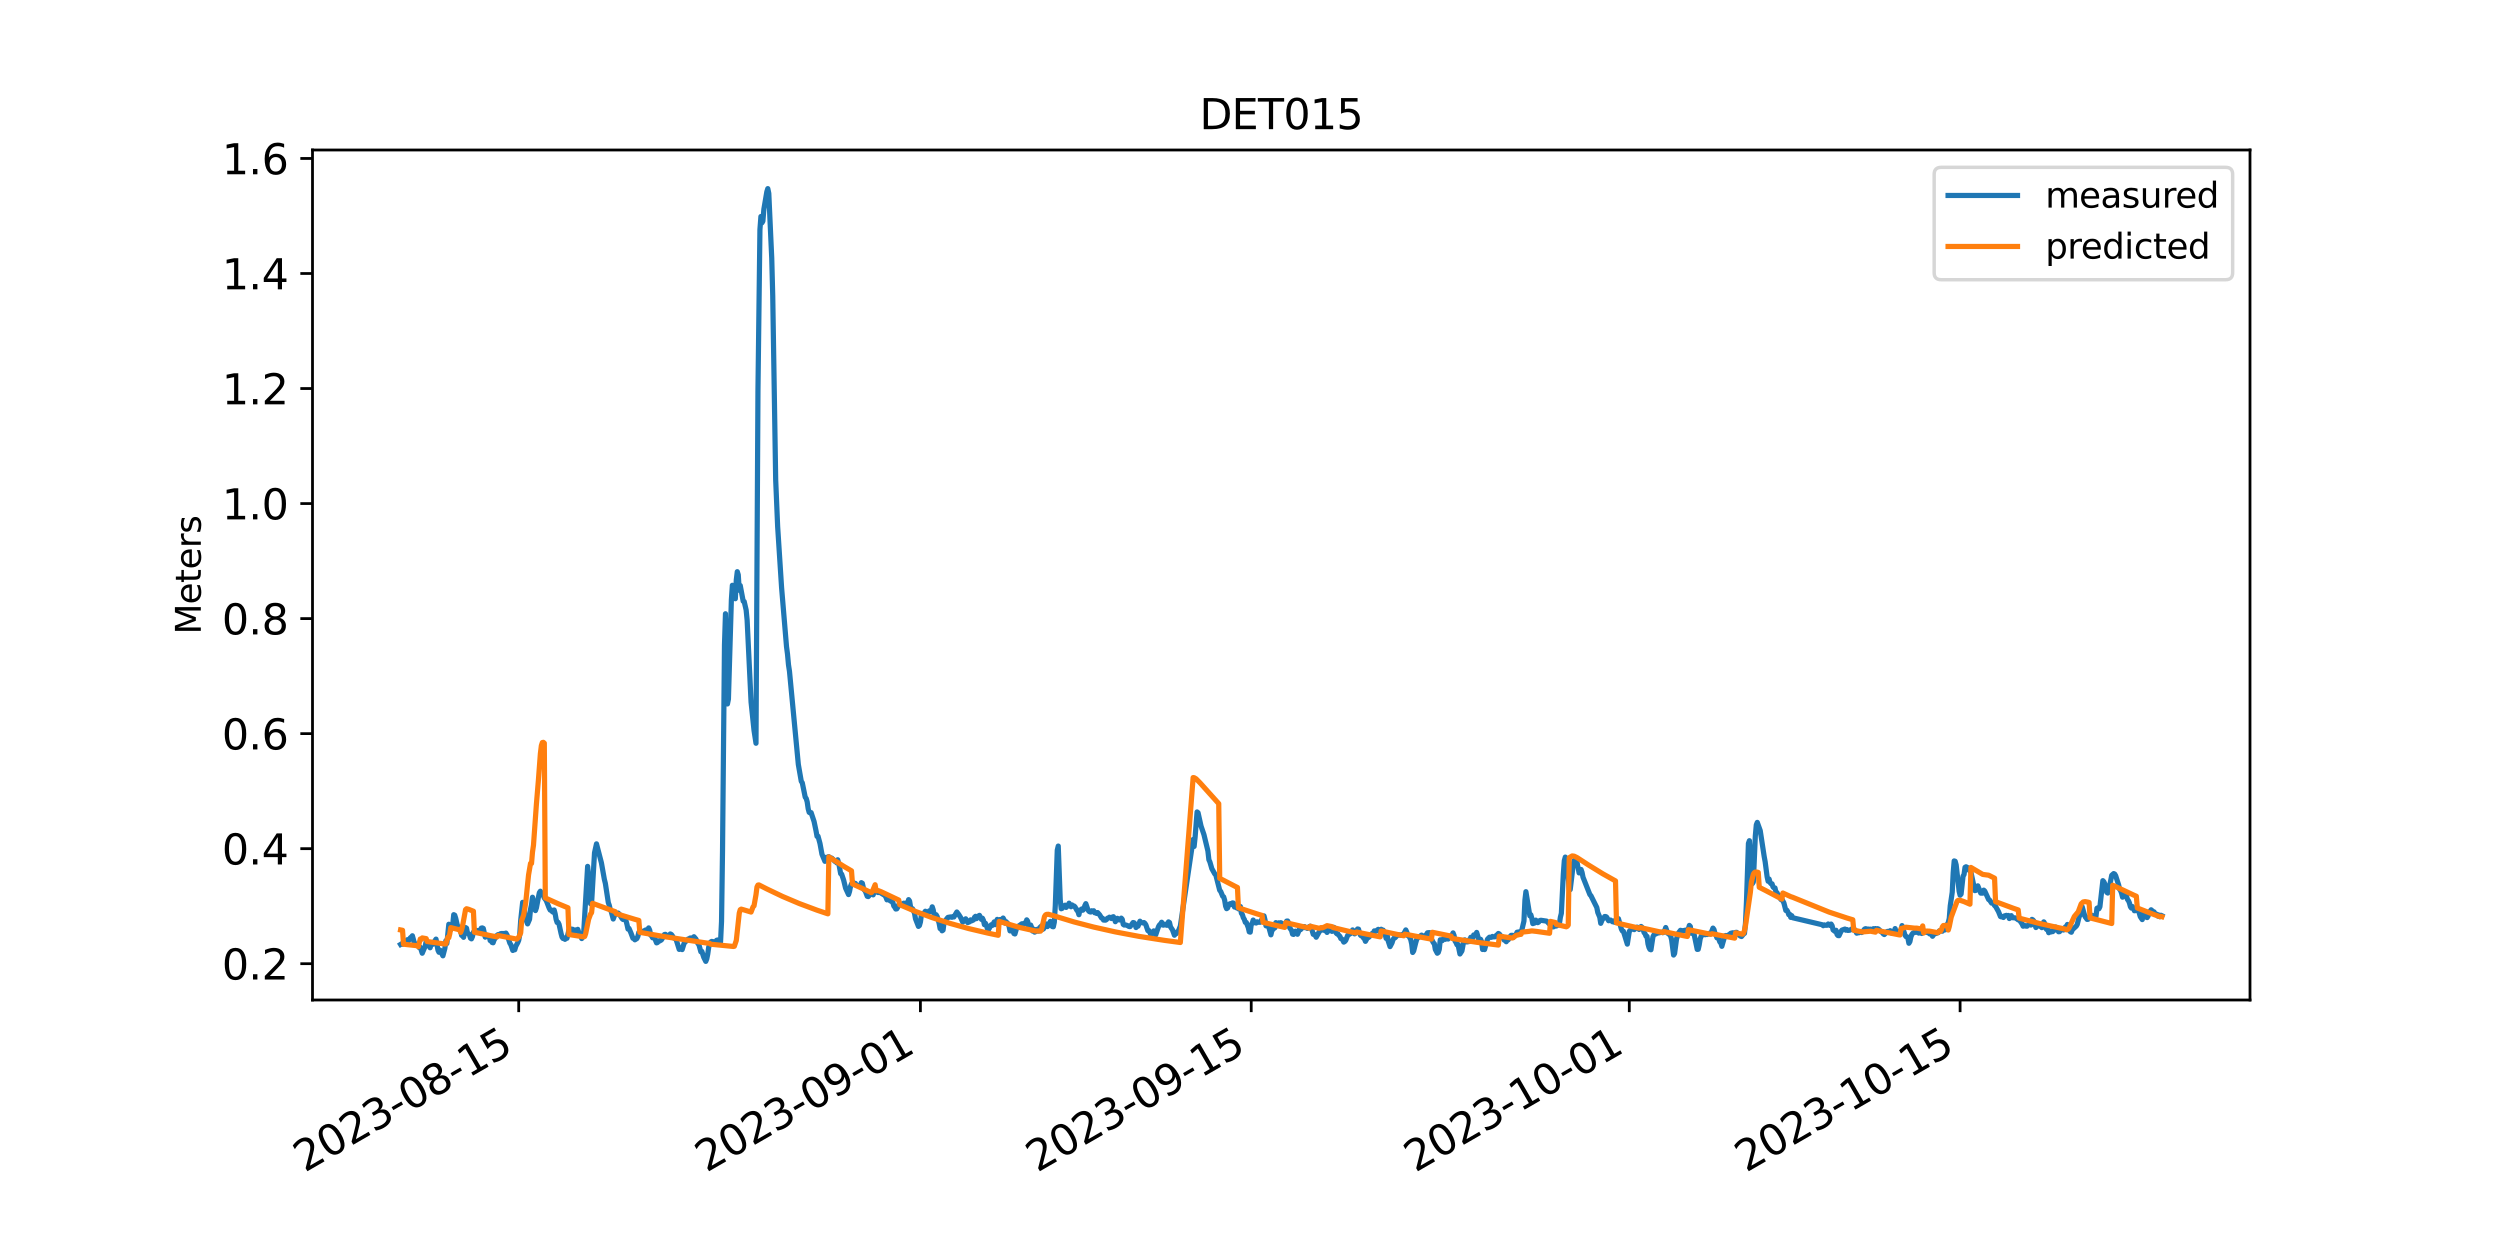 <?xml version="1.0" encoding="utf-8" standalone="no"?>
<!DOCTYPE svg PUBLIC "-//W3C//DTD SVG 1.1//EN"
  "http://www.w3.org/Graphics/SVG/1.1/DTD/svg11.dtd">
<svg xmlns:xlink="http://www.w3.org/1999/xlink" width="720pt" height="360pt" viewBox="0 0 720 360" xmlns="http://www.w3.org/2000/svg" version="1.1">
 <defs>
  <style type="text/css">*{stroke-linejoin: round; stroke-linecap: butt}</style>
 </defs>
 <g id="figure_1">
  <g id="patch_1">
   <path d="M 0 360 
L 720 360 
L 720 0 
L 0 0 
z
" style="fill: #ffffff"/>
  </g>
  <g id="axes_1">
   <g id="patch_2">
    <path d="M 90 288 
L 648 288 
L 648 43.2 
L 90 43.2 
z
" style="fill: #ffffff"/>
   </g>
   <g id="matplotlib.axis_1">
    <g id="xtick_1">
     <g id="line2d_1">
      <defs>
       <path id="m58c50edc68" d="M 0 0 
L 0 3.5 
" style="stroke: #000000; stroke-width: 0.8"/>
      </defs>
      <g>
       <use xlink:href="#m58c50edc68" x="149.39" y="288" style="stroke: #000000; stroke-width: 0.8"/>
      </g>
     </g>
     <g id="text_1">
      <!-- 2023-08-15 -->
      <g transform="translate(87.746 337.766) rotate(-30) scale(0.12 -0.12)">
       <defs>
        <path id="DejaVuSans-32" d="M 1228 531 
L 3431 531 
L 3431 0 
L 469 0 
L 469 531 
Q 828 903 1448 1529 
Q 2069 2156 2228 2338 
Q 2531 2678 2651 2914 
Q 2772 3150 2772 3378 
Q 2772 3750 2511 3984 
Q 2250 4219 1831 4219 
Q 1534 4219 1204 4116 
Q 875 4013 500 3803 
L 500 4441 
Q 881 4594 1212 4672 
Q 1544 4750 1819 4750 
Q 2544 4750 2975 4387 
Q 3406 4025 3406 3419 
Q 3406 3131 3298 2873 
Q 3191 2616 2906 2266 
Q 2828 2175 2409 1742 
Q 1991 1309 1228 531 
z
" transform="scale(0.016)"/>
        <path id="DejaVuSans-30" d="M 2034 4250 
Q 1547 4250 1301 3770 
Q 1056 3291 1056 2328 
Q 1056 1369 1301 889 
Q 1547 409 2034 409 
Q 2525 409 2770 889 
Q 3016 1369 3016 2328 
Q 3016 3291 2770 3770 
Q 2525 4250 2034 4250 
z
M 2034 4750 
Q 2819 4750 3233 4129 
Q 3647 3509 3647 2328 
Q 3647 1150 3233 529 
Q 2819 -91 2034 -91 
Q 1250 -91 836 529 
Q 422 1150 422 2328 
Q 422 3509 836 4129 
Q 1250 4750 2034 4750 
z
" transform="scale(0.016)"/>
        <path id="DejaVuSans-33" d="M 2597 2516 
Q 3050 2419 3304 2112 
Q 3559 1806 3559 1356 
Q 3559 666 3084 287 
Q 2609 -91 1734 -91 
Q 1441 -91 1130 -33 
Q 819 25 488 141 
L 488 750 
Q 750 597 1062 519 
Q 1375 441 1716 441 
Q 2309 441 2620 675 
Q 2931 909 2931 1356 
Q 2931 1769 2642 2001 
Q 2353 2234 1838 2234 
L 1294 2234 
L 1294 2753 
L 1863 2753 
Q 2328 2753 2575 2939 
Q 2822 3125 2822 3475 
Q 2822 3834 2567 4026 
Q 2313 4219 1838 4219 
Q 1578 4219 1281 4162 
Q 984 4106 628 3988 
L 628 4550 
Q 988 4650 1302 4700 
Q 1616 4750 1894 4750 
Q 2613 4750 3031 4423 
Q 3450 4097 3450 3541 
Q 3450 3153 3228 2886 
Q 3006 2619 2597 2516 
z
" transform="scale(0.016)"/>
        <path id="DejaVuSans-2d" d="M 313 2009 
L 1997 2009 
L 1997 1497 
L 313 1497 
L 313 2009 
z
" transform="scale(0.016)"/>
        <path id="DejaVuSans-38" d="M 2034 2216 
Q 1584 2216 1326 1975 
Q 1069 1734 1069 1313 
Q 1069 891 1326 650 
Q 1584 409 2034 409 
Q 2484 409 2743 651 
Q 3003 894 3003 1313 
Q 3003 1734 2745 1975 
Q 2488 2216 2034 2216 
z
M 1403 2484 
Q 997 2584 770 2862 
Q 544 3141 544 3541 
Q 544 4100 942 4425 
Q 1341 4750 2034 4750 
Q 2731 4750 3128 4425 
Q 3525 4100 3525 3541 
Q 3525 3141 3298 2862 
Q 3072 2584 2669 2484 
Q 3125 2378 3379 2068 
Q 3634 1759 3634 1313 
Q 3634 634 3220 271 
Q 2806 -91 2034 -91 
Q 1263 -91 848 271 
Q 434 634 434 1313 
Q 434 1759 690 2068 
Q 947 2378 1403 2484 
z
M 1172 3481 
Q 1172 3119 1398 2916 
Q 1625 2713 2034 2713 
Q 2441 2713 2670 2916 
Q 2900 3119 2900 3481 
Q 2900 3844 2670 4047 
Q 2441 4250 2034 4250 
Q 1625 4250 1398 4047 
Q 1172 3844 1172 3481 
z
" transform="scale(0.016)"/>
        <path id="DejaVuSans-31" d="M 794 531 
L 1825 531 
L 1825 4091 
L 703 3866 
L 703 4441 
L 1819 4666 
L 2450 4666 
L 2450 531 
L 3481 531 
L 3481 0 
L 794 0 
L 794 531 
z
" transform="scale(0.016)"/>
        <path id="DejaVuSans-35" d="M 691 4666 
L 3169 4666 
L 3169 4134 
L 1269 4134 
L 1269 2991 
Q 1406 3038 1543 3061 
Q 1681 3084 1819 3084 
Q 2600 3084 3056 2656 
Q 3513 2228 3513 1497 
Q 3513 744 3044 326 
Q 2575 -91 1722 -91 
Q 1428 -91 1123 -41 
Q 819 9 494 109 
L 494 744 
Q 775 591 1075 516 
Q 1375 441 1709 441 
Q 2250 441 2565 725 
Q 2881 1009 2881 1497 
Q 2881 1984 2565 2268 
Q 2250 2553 1709 2553 
Q 1456 2553 1204 2497 
Q 953 2441 691 2322 
L 691 4666 
z
" transform="scale(0.016)"/>
       </defs>
       <use xlink:href="#DejaVuSans-32"/>
       <use xlink:href="#DejaVuSans-30" x="63.623"/>
       <use xlink:href="#DejaVuSans-32" x="127.246"/>
       <use xlink:href="#DejaVuSans-33" x="190.869"/>
       <use xlink:href="#DejaVuSans-2d" x="254.492"/>
       <use xlink:href="#DejaVuSans-30" x="290.576"/>
       <use xlink:href="#DejaVuSans-38" x="354.199"/>
       <use xlink:href="#DejaVuSans-2d" x="417.822"/>
       <use xlink:href="#DejaVuSans-31" x="453.906"/>
       <use xlink:href="#DejaVuSans-35" x="517.529"/>
      </g>
     </g>
    </g>
    <g id="xtick_2">
     <g id="line2d_2">
      <g>
       <use xlink:href="#m58c50edc68" x="265.079" y="288" style="stroke: #000000; stroke-width: 0.8"/>
      </g>
     </g>
     <g id="text_2">
      <!-- 2023-09-01 -->
      <g transform="translate(203.435 337.766) rotate(-30) scale(0.12 -0.12)">
       <defs>
        <path id="DejaVuSans-39" d="M 703 97 
L 703 672 
Q 941 559 1184 500 
Q 1428 441 1663 441 
Q 2288 441 2617 861 
Q 2947 1281 2994 2138 
Q 2813 1869 2534 1725 
Q 2256 1581 1919 1581 
Q 1219 1581 811 2004 
Q 403 2428 403 3163 
Q 403 3881 828 4315 
Q 1253 4750 1959 4750 
Q 2769 4750 3195 4129 
Q 3622 3509 3622 2328 
Q 3622 1225 3098 567 
Q 2575 -91 1691 -91 
Q 1453 -91 1209 -44 
Q 966 3 703 97 
z
M 1959 2075 
Q 2384 2075 2632 2365 
Q 2881 2656 2881 3163 
Q 2881 3666 2632 3958 
Q 2384 4250 1959 4250 
Q 1534 4250 1286 3958 
Q 1038 3666 1038 3163 
Q 1038 2656 1286 2365 
Q 1534 2075 1959 2075 
z
" transform="scale(0.016)"/>
       </defs>
       <use xlink:href="#DejaVuSans-32"/>
       <use xlink:href="#DejaVuSans-30" x="63.623"/>
       <use xlink:href="#DejaVuSans-32" x="127.246"/>
       <use xlink:href="#DejaVuSans-33" x="190.869"/>
       <use xlink:href="#DejaVuSans-2d" x="254.492"/>
       <use xlink:href="#DejaVuSans-30" x="290.576"/>
       <use xlink:href="#DejaVuSans-39" x="354.199"/>
       <use xlink:href="#DejaVuSans-2d" x="417.822"/>
       <use xlink:href="#DejaVuSans-30" x="453.906"/>
       <use xlink:href="#DejaVuSans-31" x="517.529"/>
      </g>
     </g>
    </g>
    <g id="xtick_3">
     <g id="line2d_3">
      <g>
       <use xlink:href="#m58c50edc68" x="360.352" y="288" style="stroke: #000000; stroke-width: 0.8"/>
      </g>
     </g>
     <g id="text_3">
      <!-- 2023-09-15 -->
      <g transform="translate(298.708 337.766) rotate(-30) scale(0.12 -0.12)">
       <use xlink:href="#DejaVuSans-32"/>
       <use xlink:href="#DejaVuSans-30" x="63.623"/>
       <use xlink:href="#DejaVuSans-32" x="127.246"/>
       <use xlink:href="#DejaVuSans-33" x="190.869"/>
       <use xlink:href="#DejaVuSans-2d" x="254.492"/>
       <use xlink:href="#DejaVuSans-30" x="290.576"/>
       <use xlink:href="#DejaVuSans-39" x="354.199"/>
       <use xlink:href="#DejaVuSans-2d" x="417.822"/>
       <use xlink:href="#DejaVuSans-31" x="453.906"/>
       <use xlink:href="#DejaVuSans-35" x="517.529"/>
      </g>
     </g>
    </g>
    <g id="xtick_4">
     <g id="line2d_4">
      <g>
       <use xlink:href="#m58c50edc68" x="469.235" y="288" style="stroke: #000000; stroke-width: 0.8"/>
      </g>
     </g>
     <g id="text_4">
      <!-- 2023-10-01 -->
      <g transform="translate(407.592 337.766) rotate(-30) scale(0.12 -0.12)">
       <use xlink:href="#DejaVuSans-32"/>
       <use xlink:href="#DejaVuSans-30" x="63.623"/>
       <use xlink:href="#DejaVuSans-32" x="127.246"/>
       <use xlink:href="#DejaVuSans-33" x="190.869"/>
       <use xlink:href="#DejaVuSans-2d" x="254.492"/>
       <use xlink:href="#DejaVuSans-31" x="290.576"/>
       <use xlink:href="#DejaVuSans-30" x="354.199"/>
       <use xlink:href="#DejaVuSans-2d" x="417.822"/>
       <use xlink:href="#DejaVuSans-30" x="453.906"/>
       <use xlink:href="#DejaVuSans-31" x="517.529"/>
      </g>
     </g>
    </g>
    <g id="xtick_5">
     <g id="line2d_5">
      <g>
       <use xlink:href="#m58c50edc68" x="564.508" y="288" style="stroke: #000000; stroke-width: 0.8"/>
      </g>
     </g>
     <g id="text_5">
      <!-- 2023-10-15 -->
      <g transform="translate(502.865 337.766) rotate(-30) scale(0.12 -0.12)">
       <use xlink:href="#DejaVuSans-32"/>
       <use xlink:href="#DejaVuSans-30" x="63.623"/>
       <use xlink:href="#DejaVuSans-32" x="127.246"/>
       <use xlink:href="#DejaVuSans-33" x="190.869"/>
       <use xlink:href="#DejaVuSans-2d" x="254.492"/>
       <use xlink:href="#DejaVuSans-31" x="290.576"/>
       <use xlink:href="#DejaVuSans-30" x="354.199"/>
       <use xlink:href="#DejaVuSans-2d" x="417.822"/>
       <use xlink:href="#DejaVuSans-31" x="453.906"/>
       <use xlink:href="#DejaVuSans-35" x="517.529"/>
      </g>
     </g>
    </g>
   </g>
   <g id="matplotlib.axis_2">
    <g id="ytick_1">
     <g id="line2d_6">
      <defs>
       <path id="mcd36b76a73" d="M 0 0 
L -3.5 0 
" style="stroke: #000000; stroke-width: 0.8"/>
      </defs>
      <g>
       <use xlink:href="#mcd36b76a73" x="90" y="277.543" style="stroke: #000000; stroke-width: 0.8"/>
      </g>
     </g>
     <g id="text_6">
      <!-- 0.2 -->
      <g transform="translate(63.916 282.102) scale(0.12 -0.12)">
       <defs>
        <path id="DejaVuSans-2e" d="M 684 794 
L 1344 794 
L 1344 0 
L 684 0 
L 684 794 
z
" transform="scale(0.016)"/>
       </defs>
       <use xlink:href="#DejaVuSans-30"/>
       <use xlink:href="#DejaVuSans-2e" x="63.623"/>
       <use xlink:href="#DejaVuSans-32" x="95.41"/>
      </g>
     </g>
    </g>
    <g id="ytick_2">
     <g id="line2d_7">
      <g>
       <use xlink:href="#mcd36b76a73" x="90" y="244.413" style="stroke: #000000; stroke-width: 0.8"/>
      </g>
     </g>
     <g id="text_7">
      <!-- 0.4 -->
      <g transform="translate(63.916 248.972) scale(0.12 -0.12)">
       <defs>
        <path id="DejaVuSans-34" d="M 2419 4116 
L 825 1625 
L 2419 1625 
L 2419 4116 
z
M 2253 4666 
L 3047 4666 
L 3047 1625 
L 3713 1625 
L 3713 1100 
L 3047 1100 
L 3047 0 
L 2419 0 
L 2419 1100 
L 313 1100 
L 313 1709 
L 2253 4666 
z
" transform="scale(0.016)"/>
       </defs>
       <use xlink:href="#DejaVuSans-30"/>
       <use xlink:href="#DejaVuSans-2e" x="63.623"/>
       <use xlink:href="#DejaVuSans-34" x="95.41"/>
      </g>
     </g>
    </g>
    <g id="ytick_3">
     <g id="line2d_8">
      <g>
       <use xlink:href="#mcd36b76a73" x="90" y="211.284" style="stroke: #000000; stroke-width: 0.8"/>
      </g>
     </g>
     <g id="text_8">
      <!-- 0.6 -->
      <g transform="translate(63.916 215.843) scale(0.12 -0.12)">
       <defs>
        <path id="DejaVuSans-36" d="M 2113 2584 
Q 1688 2584 1439 2293 
Q 1191 2003 1191 1497 
Q 1191 994 1439 701 
Q 1688 409 2113 409 
Q 2538 409 2786 701 
Q 3034 994 3034 1497 
Q 3034 2003 2786 2293 
Q 2538 2584 2113 2584 
z
M 3366 4563 
L 3366 3988 
Q 3128 4100 2886 4159 
Q 2644 4219 2406 4219 
Q 1781 4219 1451 3797 
Q 1122 3375 1075 2522 
Q 1259 2794 1537 2939 
Q 1816 3084 2150 3084 
Q 2853 3084 3261 2657 
Q 3669 2231 3669 1497 
Q 3669 778 3244 343 
Q 2819 -91 2113 -91 
Q 1303 -91 875 529 
Q 447 1150 447 2328 
Q 447 3434 972 4092 
Q 1497 4750 2381 4750 
Q 2619 4750 2861 4703 
Q 3103 4656 3366 4563 
z
" transform="scale(0.016)"/>
       </defs>
       <use xlink:href="#DejaVuSans-30"/>
       <use xlink:href="#DejaVuSans-2e" x="63.623"/>
       <use xlink:href="#DejaVuSans-36" x="95.41"/>
      </g>
     </g>
    </g>
    <g id="ytick_4">
     <g id="line2d_9">
      <g>
       <use xlink:href="#mcd36b76a73" x="90" y="178.154" style="stroke: #000000; stroke-width: 0.8"/>
      </g>
     </g>
     <g id="text_9">
      <!-- 0.8 -->
      <g transform="translate(63.916 182.713) scale(0.12 -0.12)">
       <use xlink:href="#DejaVuSans-30"/>
       <use xlink:href="#DejaVuSans-2e" x="63.623"/>
       <use xlink:href="#DejaVuSans-38" x="95.41"/>
      </g>
     </g>
    </g>
    <g id="ytick_5">
     <g id="line2d_10">
      <g>
       <use xlink:href="#mcd36b76a73" x="90" y="145.025" style="stroke: #000000; stroke-width: 0.8"/>
      </g>
     </g>
     <g id="text_10">
      <!-- 1.0 -->
      <g transform="translate(63.916 149.584) scale(0.12 -0.12)">
       <use xlink:href="#DejaVuSans-31"/>
       <use xlink:href="#DejaVuSans-2e" x="63.623"/>
       <use xlink:href="#DejaVuSans-30" x="95.41"/>
      </g>
     </g>
    </g>
    <g id="ytick_6">
     <g id="line2d_11">
      <g>
       <use xlink:href="#mcd36b76a73" x="90" y="111.895" style="stroke: #000000; stroke-width: 0.8"/>
      </g>
     </g>
     <g id="text_11">
      <!-- 1.2 -->
      <g transform="translate(63.916 116.454) scale(0.12 -0.12)">
       <use xlink:href="#DejaVuSans-31"/>
       <use xlink:href="#DejaVuSans-2e" x="63.623"/>
       <use xlink:href="#DejaVuSans-32" x="95.41"/>
      </g>
     </g>
    </g>
    <g id="ytick_7">
     <g id="line2d_12">
      <g>
       <use xlink:href="#mcd36b76a73" x="90" y="78.766" style="stroke: #000000; stroke-width: 0.8"/>
      </g>
     </g>
     <g id="text_12">
      <!-- 1.4 -->
      <g transform="translate(63.916 83.325) scale(0.12 -0.12)">
       <use xlink:href="#DejaVuSans-31"/>
       <use xlink:href="#DejaVuSans-2e" x="63.623"/>
       <use xlink:href="#DejaVuSans-34" x="95.41"/>
      </g>
     </g>
    </g>
    <g id="ytick_8">
     <g id="line2d_13">
      <g>
       <use xlink:href="#mcd36b76a73" x="90" y="45.636" style="stroke: #000000; stroke-width: 0.8"/>
      </g>
     </g>
     <g id="text_13">
      <!-- 1.6 -->
      <g transform="translate(63.916 50.195) scale(0.12 -0.12)">
       <use xlink:href="#DejaVuSans-31"/>
       <use xlink:href="#DejaVuSans-2e" x="63.623"/>
       <use xlink:href="#DejaVuSans-36" x="95.41"/>
      </g>
     </g>
    </g>
    <g id="text_14">
     <!-- Meters -->
     <g transform="translate(57.837 182.688) rotate(-90) scale(0.1 -0.1)">
      <defs>
       <path id="DejaVuSans-4d" d="M 628 4666 
L 1569 4666 
L 2759 1491 
L 3956 4666 
L 4897 4666 
L 4897 0 
L 4281 0 
L 4281 4097 
L 3078 897 
L 2444 897 
L 1241 4097 
L 1241 0 
L 628 0 
L 628 4666 
z
" transform="scale(0.016)"/>
       <path id="DejaVuSans-65" d="M 3597 1894 
L 3597 1613 
L 953 1613 
Q 991 1019 1311 708 
Q 1631 397 2203 397 
Q 2534 397 2845 478 
Q 3156 559 3463 722 
L 3463 178 
Q 3153 47 2828 -22 
Q 2503 -91 2169 -91 
Q 1331 -91 842 396 
Q 353 884 353 1716 
Q 353 2575 817 3079 
Q 1281 3584 2069 3584 
Q 2775 3584 3186 3129 
Q 3597 2675 3597 1894 
z
M 3022 2063 
Q 3016 2534 2758 2815 
Q 2500 3097 2075 3097 
Q 1594 3097 1305 2825 
Q 1016 2553 972 2059 
L 3022 2063 
z
" transform="scale(0.016)"/>
       <path id="DejaVuSans-74" d="M 1172 4494 
L 1172 3500 
L 2356 3500 
L 2356 3053 
L 1172 3053 
L 1172 1153 
Q 1172 725 1289 603 
Q 1406 481 1766 481 
L 2356 481 
L 2356 0 
L 1766 0 
Q 1100 0 847 248 
Q 594 497 594 1153 
L 594 3053 
L 172 3053 
L 172 3500 
L 594 3500 
L 594 4494 
L 1172 4494 
z
" transform="scale(0.016)"/>
       <path id="DejaVuSans-72" d="M 2631 2963 
Q 2534 3019 2420 3045 
Q 2306 3072 2169 3072 
Q 1681 3072 1420 2755 
Q 1159 2438 1159 1844 
L 1159 0 
L 581 0 
L 581 3500 
L 1159 3500 
L 1159 2956 
Q 1341 3275 1631 3429 
Q 1922 3584 2338 3584 
Q 2397 3584 2469 3576 
Q 2541 3569 2628 3553 
L 2631 2963 
z
" transform="scale(0.016)"/>
       <path id="DejaVuSans-73" d="M 2834 3397 
L 2834 2853 
Q 2591 2978 2328 3040 
Q 2066 3103 1784 3103 
Q 1356 3103 1142 2972 
Q 928 2841 928 2578 
Q 928 2378 1081 2264 
Q 1234 2150 1697 2047 
L 1894 2003 
Q 2506 1872 2764 1633 
Q 3022 1394 3022 966 
Q 3022 478 2636 193 
Q 2250 -91 1575 -91 
Q 1294 -91 989 -36 
Q 684 19 347 128 
L 347 722 
Q 666 556 975 473 
Q 1284 391 1588 391 
Q 1994 391 2212 530 
Q 2431 669 2431 922 
Q 2431 1156 2273 1281 
Q 2116 1406 1581 1522 
L 1381 1569 
Q 847 1681 609 1914 
Q 372 2147 372 2553 
Q 372 3047 722 3315 
Q 1072 3584 1716 3584 
Q 2034 3584 2315 3537 
Q 2597 3491 2834 3397 
z
" transform="scale(0.016)"/>
      </defs>
      <use xlink:href="#DejaVuSans-4d"/>
      <use xlink:href="#DejaVuSans-65" x="86.279"/>
      <use xlink:href="#DejaVuSans-74" x="147.803"/>
      <use xlink:href="#DejaVuSans-65" x="187.012"/>
      <use xlink:href="#DejaVuSans-72" x="248.535"/>
      <use xlink:href="#DejaVuSans-73" x="289.648"/>
     </g>
    </g>
   </g>
   <g id="line2d_14">
    <path d="M 115.364 271.998 
L 115.647 271.822 
L 115.931 271.932 
L 116.214 271.435 
L 116.498 271.518 
L 117.065 271.159 
L 117.348 270.635 
L 117.632 270.966 
L 118.199 270.055 
L 118.483 269.879 
L 118.766 269.503 
L 119.333 271.573 
L 119.617 271.905 
L 119.9 271.877 
L 120.468 272.098 
L 120.751 272.898 
L 121.035 272.788 
L 121.602 274.527 
L 122.452 272.512 
L 122.736 271.159 
L 123.02 271.215 
L 123.303 272.07 
L 123.87 272.953 
L 124.154 271.987 
L 124.721 271.932 
L 125.004 271.767 
L 125.288 270.883 
L 125.571 270.469 
L 126.139 273.671 
L 126.422 274.251 
L 126.706 273.616 
L 127.556 275.272 
L 128.123 273.119 
L 128.407 270.939 
L 128.691 271.733 
L 129.258 266.191 
L 129.825 267.764 
L 130.108 266.495 
L 130.392 266.219 
L 130.675 263.431 
L 130.959 263.569 
L 131.242 264.452 
L 131.81 266.936 
L 132.093 267.35 
L 132.377 266.992 
L 132.66 267.958 
L 132.944 269.393 
L 133.227 269.476 
L 133.511 269.945 
L 134.078 267.13 
L 134.362 267.323 
L 134.645 268.813 
L 134.929 268.896 
L 135.212 269.283 
L 135.496 270.193 
L 135.779 270.387 
L 136.063 269.724 
L 136.346 268.482 
L 136.63 268.156 
L 136.914 268.261 
L 137.197 267.93 
L 137.481 268.399 
L 137.764 268.427 
L 138.048 267.902 
L 138.331 268.04 
L 138.615 267.295 
L 138.898 267.24 
L 139.182 267.378 
L 139.749 269.89 
L 140.316 269.365 
L 140.6 269.779 
L 140.883 269.531 
L 141.167 270.883 
L 141.45 270.966 
L 141.734 271.435 
L 142.017 271.518 
L 142.301 270.69 
L 142.585 270.276 
L 142.868 269.614 
L 143.435 269.172 
L 143.719 269.316 
L 144.002 268.979 
L 144.286 268.868 
L 144.853 268.868 
L 145.42 268.841 
L 145.704 268.73 
L 145.987 269.2 
L 146.271 269.89 
L 146.838 271.629 
L 147.121 272.07 
L 147.688 273.726 
L 147.972 273.561 
L 148.256 273.533 
L 148.539 272.539 
L 149.106 271.491 
L 149.39 270.801 
L 149.673 269.255 
L 149.957 265.087 
L 150.524 259.876 
L 150.808 260.312 
L 151.375 264.618 
L 151.942 266.081 
L 152.509 264.756 
L 152.792 261.885 
L 153.076 260.561 
L 153.359 258.408 
L 153.643 259.76 
L 153.927 261.858 
L 154.21 262.244 
L 154.494 261.416 
L 155.061 258.408 
L 155.344 257.083 
L 155.628 256.669 
L 155.911 257.304 
L 156.195 257.26 
L 156.762 258.601 
L 157.329 259.374 
L 158.18 261.582 
L 158.463 262.106 
L 158.747 262.079 
L 159.03 262.52 
L 159.314 262.714 
L 159.598 262.079 
L 159.881 263.155 
L 160.165 264.784 
L 160.448 265.667 
L 160.732 265.639 
L 161.015 266.219 
L 161.582 268.813 
L 161.866 269.89 
L 162.15 270.276 
L 162.433 270.166 
L 162.717 270.525 
L 163 270.011 
L 163.284 270.221 
L 163.851 267.847 
L 164.134 268.51 
L 164.418 267.571 
L 164.985 267.654 
L 165.269 268.206 
L 165.552 268.096 
L 165.836 267.82 
L 166.119 268.04 
L 166.403 267.654 
L 166.686 268.565 
L 167.253 269.476 
L 167.537 270.304 
L 167.821 269.89 
L 168.104 268.537 
L 169.238 249.52 
L 169.522 252.363 
L 170.089 260.285 
L 170.373 260.147 
L 171.223 245.601 
L 171.79 243.034 
L 173.208 248.499 
L 174.059 253.274 
L 174.342 254.411 
L 175.193 259.953 
L 175.476 260.754 
L 175.76 261.996 
L 176.044 262.548 
L 176.611 264.673 
L 177.178 263.128 
L 177.745 263.183 
L 178.028 262.962 
L 178.312 263.21 
L 179.163 264.563 
L 179.446 264.811 
L 179.73 264.287 
L 180.013 264.121 
L 180.58 266.274 
L 180.864 267.571 
L 181.147 267.378 
L 181.715 268.703 
L 182.282 270.221 
L 182.565 270.304 
L 182.849 270.663 
L 183.416 270.304 
L 183.699 269.697 
L 183.983 268.51 
L 184.267 268.537 
L 184.55 268.261 
L 185.117 268.261 
L 185.684 267.985 
L 185.968 267.825 
L 186.251 268.096 
L 186.535 267.792 
L 186.818 267.24 
L 187.102 267.847 
L 187.386 269.283 
L 187.669 269.559 
L 187.953 270.083 
L 188.52 270.111 
L 189.087 271.546 
L 189.37 271.435 
L 189.654 270.966 
L 189.938 271.021 
L 190.505 270.69 
L 191.355 269.144 
L 191.639 269.089 
L 191.922 269.476 
L 192.49 269.531 
L 193.057 268.979 
L 193.34 269.117 
L 193.624 269.476 
L 193.907 270.028 
L 194.474 270.359 
L 194.758 270.69 
L 195.609 273.423 
L 195.892 273.367 
L 196.176 272.981 
L 196.459 273.478 
L 197.026 271.656 
L 198.161 270.442 
L 198.444 270.707 
L 198.728 270.166 
L 199.011 270.138 
L 199.295 270.249 
L 199.862 269.779 
L 200.429 270.442 
L 200.996 271.739 
L 201.28 272.043 
L 201.847 274.113 
L 202.13 274.002 
L 202.697 275.741 
L 203.264 276.873 
L 203.548 276.155 
L 203.832 274.747 
L 204.115 272.727 
L 204.682 271.297 
L 204.966 271.132 
L 205.816 271.27 
L 206.1 271.187 
L 206.384 270.801 
L 206.667 270.718 
L 207.234 270.939 
L 207.518 271.27 
L 207.801 265.391 
L 208.085 245.159 
L 208.652 185.68 
L 208.935 176.765 
L 209.503 202.737 
L 209.786 201.351 
L 210.637 172.707 
L 210.92 168.567 
L 211.204 169.092 
L 211.487 171.189 
L 211.771 172.431 
L 212.055 166.994 
L 212.338 164.648 
L 212.622 165.559 
L 212.905 170.002 
L 213.189 168.622 
L 214.039 173.149 
L 214.323 173.232 
L 214.89 175.688 
L 215.174 178.641 
L 216.308 202.212 
L 217.158 210.355 
L 217.726 214.053 
L 218.293 112.427 
L 218.86 66.14 
L 219.143 62.359 
L 219.427 64.181 
L 219.71 63.712 
L 219.994 60.261 
L 220.845 55.238 
L 221.128 54.327 
L 221.412 55.707 
L 221.979 68.238 
L 222.262 74.365 
L 222.546 85.213 
L 223.397 138.206 
L 223.964 151.675 
L 225.098 169.257 
L 226.516 186.232 
L 226.799 188.357 
L 227.083 191.448 
L 227.366 193.297 
L 229.918 220.153 
L 230.769 225.038 
L 231.052 225.425 
L 231.903 229.593 
L 232.187 229.951 
L 232.47 230.945 
L 232.754 232.905 
L 233.037 233.953 
L 233.321 234.119 
L 233.604 234.036 
L 234.455 236.603 
L 235.022 239.308 
L 235.306 240.881 
L 235.589 240.826 
L 236.156 242.924 
L 236.723 246.015 
L 237.574 248.057 
L 237.858 246.926 
L 238.141 247.036 
L 238.425 246.788 
L 238.708 246.733 
L 238.992 247.119 
L 239.275 247.064 
L 239.559 247.147 
L 240.126 247.699 
L 240.41 248.057 
L 240.693 248.085 
L 240.977 248.499 
L 241.26 247.616 
L 241.544 248.554 
L 242.111 251.618 
L 242.394 251.756 
L 242.962 253.44 
L 243.529 255.786 
L 244.379 257.635 
L 244.663 256.752 
L 244.946 255.289 
L 245.23 254.571 
L 245.514 254.461 
L 245.797 254.185 
L 246.081 254.488 
L 246.364 254.444 
L 246.648 254.958 
L 247.215 255.068 
L 247.498 255.123 
L 247.782 254.958 
L 248.066 254.212 
L 248.349 254.378 
L 248.633 255.62 
L 248.916 256.338 
L 249.2 256.614 
L 249.767 258.132 
L 250.05 258.215 
L 250.334 257.911 
L 250.617 257.304 
L 250.901 257.138 
L 251.185 257.249 
L 251.468 257.718 
L 251.752 256.835 
L 252.035 256.531 
L 252.319 256.796 
L 252.886 257.055 
L 253.169 256.862 
L 254.871 257.911 
L 255.154 258.408 
L 255.438 259.153 
L 255.721 258.932 
L 256.005 259.015 
L 256.288 259.374 
L 257.139 259.871 
L 257.423 260.947 
L 257.706 261.278 
L 257.99 261.797 
L 258.273 261.747 
L 258.557 261.278 
L 258.84 260.561 
L 259.124 260.285 
L 259.408 260.312 
L 259.691 260.588 
L 260.258 260.119 
L 260.542 260.34 
L 260.825 260.091 
L 261.109 260.285 
L 261.392 260.229 
L 261.676 259.098 
L 261.959 259.484 
L 262.243 261.223 
L 262.527 261.885 
L 262.81 261.72 
L 263.377 262.99 
L 263.661 264.612 
L 264.511 266.798 
L 264.795 266.55 
L 265.079 265.556 
L 265.362 263.459 
L 266.213 262.852 
L 266.496 262.437 
L 266.78 262.824 
L 267.063 262.934 
L 267.631 262.327 
L 267.914 262.52 
L 268.198 262.244 
L 268.481 261.168 
L 268.765 262.051 
L 269.048 263.542 
L 269.332 263.354 
L 269.615 263.459 
L 269.899 263.956 
L 270.466 265.888 
L 270.75 267.433 
L 271.033 267.433 
L 271.317 268.068 
L 271.6 267.875 
L 271.884 265.722 
L 272.734 264.535 
L 273.018 264.204 
L 273.869 264.066 
L 274.152 264.176 
L 274.436 263.956 
L 274.719 264.094 
L 275.57 262.658 
L 276.137 263.404 
L 276.704 264.314 
L 277.271 265.584 
L 277.555 265.032 
L 277.838 264.977 
L 278.122 264.618 
L 278.689 265.694 
L 279.256 265.474 
L 279.54 264.922 
L 279.823 265.198 
L 280.39 264.922 
L 280.674 264.149 
L 280.957 263.9 
L 281.241 264.563 
L 281.808 263.79 
L 282.092 263.624 
L 282.659 264.784 
L 282.942 264.452 
L 283.226 265.06 
L 283.509 266.302 
L 283.793 265.888 
L 284.076 266.467 
L 284.36 267.433 
L 284.644 267.82 
L 285.494 266.329 
L 285.778 266.522 
L 286.345 265.501 
L 286.628 266.302 
L 286.912 265.75 
L 287.196 264.784 
L 287.479 265.363 
L 287.763 264.922 
L 288.046 264.811 
L 288.33 264.839 
L 288.613 265.501 
L 288.897 264.397 
L 289.18 264.949 
L 289.464 265.86 
L 289.747 265.446 
L 290.315 266.053 
L 290.598 266.716 
L 290.882 268.096 
L 291.165 268.096 
L 291.449 267.488 
L 292.016 268.868 
L 292.299 268.979 
L 292.867 266.992 
L 293.717 266.467 
L 294.284 266.053 
L 294.568 266.274 
L 294.851 265.943 
L 295.135 265.805 
L 295.419 265.943 
L 295.702 264.922 
L 295.986 265.336 
L 296.269 267.323 
L 296.553 266.412 
L 296.836 266.412 
L 297.12 267.13 
L 297.403 268.151 
L 297.687 267.599 
L 297.97 268.454 
L 298.254 268.316 
L 298.538 267.682 
L 298.821 268.123 
L 299.105 268.151 
L 299.388 267.212 
L 299.955 266.688 
L 300.239 267.66 
L 300.522 267.516 
L 300.806 266.992 
L 301.09 266.881 
L 301.373 266.108 
L 301.657 266.854 
L 301.94 266.55 
L 302.507 265.363 
L 302.791 265.943 
L 303.074 266.854 
L 303.358 266.909 
L 303.641 265.612 
L 303.925 260.809 
L 304.492 244.856 
L 304.776 243.669 
L 305.343 259.07 
L 305.626 261.72 
L 305.91 261.598 
L 306.193 261.057 
L 306.761 260.699 
L 307.044 261.333 
L 307.611 260.754 
L 307.895 260.119 
L 308.462 261.14 
L 308.745 260.616 
L 309.029 260.919 
L 309.313 260.919 
L 309.596 261.168 
L 310.163 262.189 
L 310.447 262.493 
L 310.73 263.431 
L 311.014 262.079 
L 311.297 262.272 
L 311.581 261.764 
L 311.864 262.134 
L 312.148 261.83 
L 312.432 260.837 
L 312.715 260.257 
L 313.282 261.913 
L 313.566 262.41 
L 313.849 262.603 
L 314.133 262.658 
L 314.416 262.299 
L 314.7 262.41 
L 314.984 262.299 
L 315.267 262.879 
L 315.551 262.796 
L 315.834 263.072 
L 316.118 262.824 
L 316.685 263.459 
L 317.252 264.381 
L 317.535 264.452 
L 317.819 264.977 
L 318.386 265.004 
L 318.67 264.839 
L 318.953 264.452 
L 319.237 264.37 
L 319.52 264.149 
L 320.087 264.535 
L 320.371 264.121 
L 320.655 264.011 
L 320.938 264.535 
L 321.222 265.446 
L 321.789 264.48 
L 322.356 264.949 
L 322.639 264.922 
L 322.923 264.425 
L 323.207 264.745 
L 323.49 266.219 
L 323.774 266.412 
L 324.057 266.357 
L 324.624 266.522 
L 325.191 266.854 
L 325.475 266.854 
L 326.042 266.081 
L 326.326 265.694 
L 326.609 265.75 
L 326.893 266.108 
L 327.176 267.13 
L 327.46 266.688 
L 327.743 266.743 
L 328.31 265.308 
L 328.594 265.639 
L 329.161 265.805 
L 329.445 265.694 
L 329.728 265.915 
L 330.012 266.357 
L 330.579 268.013 
L 330.862 267.985 
L 331.429 269.144 
L 331.713 268.565 
L 331.997 268.427 
L 332.28 268.096 
L 332.564 268.896 
L 332.847 269.227 
L 333.414 267.544 
L 333.698 266.771 
L 333.981 266.329 
L 334.265 266.108 
L 334.549 265.606 
L 334.832 266.412 
L 335.116 266.44 
L 335.399 266.164 
L 335.683 266.191 
L 335.966 266.467 
L 336.25 266.467 
L 336.533 265.501 
L 336.817 265.694 
L 337.101 266.936 
L 337.668 267.792 
L 338.235 269.338 
L 338.518 268.951 
L 338.802 268.868 
L 339.085 268.316 
L 339.369 268.151 
L 339.936 266.716 
L 343.622 241.764 
L 343.906 243.779 
L 344.189 241.13 
L 344.756 233.843 
L 345.04 234.064 
L 345.891 237.884 
L 346.741 240.384 
L 347.875 245.077 
L 348.159 247.616 
L 348.443 248.223 
L 349.01 250.183 
L 349.86 251.701 
L 350.144 251.949 
L 351.278 256.421 
L 351.562 256.73 
L 352.129 258.104 
L 352.412 258.297 
L 352.696 259.236 
L 352.979 260.975 
L 353.263 261.692 
L 353.546 261.499 
L 353.83 260.754 
L 354.114 260.34 
L 354.397 260.229 
L 354.681 260.505 
L 354.964 260.036 
L 355.248 260.091 
L 355.531 261.223 
L 355.815 261.223 
L 356.098 261.444 
L 356.382 261.113 
L 356.666 261.747 
L 356.949 261.03 
L 357.233 261.085 
L 357.516 263.023 
L 357.8 263.404 
L 358.083 264.314 
L 358.367 264.784 
L 358.65 265.639 
L 358.934 265.667 
L 359.501 267.13 
L 359.785 268.372 
L 360.068 268.454 
L 360.352 266.274 
L 360.635 265.97 
L 360.919 264.977 
L 361.202 265.75 
L 361.486 265.529 
L 361.769 265.832 
L 362.053 265.474 
L 362.337 265.612 
L 362.904 265.612 
L 364.038 263.79 
L 364.321 264.949 
L 364.605 266.633 
L 364.889 266.688 
L 365.172 266.605 
L 365.456 267.157 
L 366.023 269.227 
L 366.306 268.013 
L 366.873 267.378 
L 367.157 267.212 
L 367.44 265.722 
L 367.724 266.495 
L 368.008 266.412 
L 368.291 265.777 
L 368.575 266.191 
L 368.858 265.739 
L 369.142 265.888 
L 369.425 266.688 
L 369.709 266.467 
L 369.992 266.44 
L 370.276 266.081 
L 370.56 265.28 
L 370.843 265.253 
L 371.127 265.832 
L 371.41 267.157 
L 371.977 267.985 
L 372.261 269.034 
L 372.544 269.117 
L 373.111 268.178 
L 373.395 268.786 
L 373.679 269.062 
L 374.246 267.626 
L 374.529 267.759 
L 374.813 267.488 
L 375.096 266.909 
L 375.38 267.074 
L 375.663 266.854 
L 375.947 267.185 
L 376.231 267.157 
L 376.514 267.378 
L 376.798 267.019 
L 377.365 266.743 
L 377.648 267.157 
L 378.215 269.089 
L 378.499 269.062 
L 378.783 269.393 
L 379.066 269.917 
L 379.917 268.399 
L 380.484 267.682 
L 380.767 267.626 
L 381.051 267.875 
L 381.334 267.737 
L 381.618 268.04 
L 381.902 267.958 
L 382.185 268.537 
L 382.469 267.212 
L 382.752 268.068 
L 383.036 267.406 
L 383.603 268.234 
L 383.886 267.433 
L 384.17 267.074 
L 384.454 267.406 
L 384.737 268.62 
L 385.021 268.924 
L 385.304 268.951 
L 385.588 269.393 
L 385.871 269.614 
L 386.155 270.304 
L 386.438 270.414 
L 386.722 270.745 
L 387.005 271.325 
L 387.289 271.159 
L 387.573 270.828 
L 388.14 269.365 
L 388.99 268.841 
L 389.557 267.82 
L 389.841 268.703 
L 390.125 268.951 
L 390.692 268.427 
L 390.975 267.544 
L 391.259 267.599 
L 391.542 268.786 
L 391.826 269.349 
L 392.109 269.559 
L 392.393 269.531 
L 392.677 270.138 
L 392.96 270.359 
L 393.244 271.104 
L 393.811 270.083 
L 394.094 270.028 
L 394.378 269.779 
L 394.661 269.283 
L 394.945 269.255 
L 395.228 268.786 
L 395.512 268.924 
L 395.796 268.096 
L 396.079 268.261 
L 396.93 267.654 
L 397.213 268.261 
L 397.497 267.825 
L 397.78 267.626 
L 398.064 267.82 
L 398.348 267.875 
L 398.915 269.006 
L 399.198 270.249 
L 399.482 269.089 
L 399.765 270.883 
L 400.332 272.622 
L 400.899 271.546 
L 401.183 270.635 
L 401.467 270.193 
L 401.75 270.111 
L 402.601 269.172 
L 402.884 269.31 
L 403.168 269.249 
L 403.451 269.338 
L 404.302 268.924 
L 404.869 267.82 
L 405.153 268.454 
L 405.436 269.448 
L 405.72 269.503 
L 406.287 270.58 
L 406.571 271.877 
L 406.854 274.306 
L 407.138 273.864 
L 407.705 271.601 
L 407.988 270.607 
L 408.272 270.166 
L 409.406 269.31 
L 409.69 269.641 
L 409.973 269.547 
L 410.257 269.641 
L 410.824 269.117 
L 411.107 268.648 
L 411.674 268.592 
L 411.958 269.172 
L 412.242 270.387 
L 412.809 271.518 
L 413.092 271.794 
L 413.376 273.45 
L 413.943 274.527 
L 414.226 274.306 
L 414.51 273.423 
L 414.793 270.663 
L 415.361 270.911 
L 415.644 270.414 
L 415.928 270.359 
L 416.211 270.525 
L 416.778 270.276 
L 417.062 270.442 
L 417.629 269.614 
L 417.913 269.89 
L 418.48 268.675 
L 418.763 269.393 
L 419.047 271.021 
L 419.33 271.435 
L 419.614 272.098 
L 419.897 271.987 
L 420.465 274.747 
L 421.032 273.864 
L 421.599 270.828 
L 421.882 270.69 
L 422.449 271.27 
L 422.733 271.242 
L 423.016 270.718 
L 423.3 271.159 
L 423.584 269.945 
L 423.867 270.387 
L 424.151 270.138 
L 424.434 269.255 
L 425.001 269.283 
L 425.285 268.537 
L 425.852 270.497 
L 426.136 270.442 
L 426.419 270.525 
L 426.703 271.215 
L 426.986 273.45 
L 427.27 273.367 
L 427.553 273.478 
L 428.404 270.469 
L 428.971 269.917 
L 429.538 269.945 
L 429.822 269.697 
L 430.105 269.835 
L 430.672 269.779 
L 430.956 269.365 
L 431.239 269.172 
L 431.523 268.841 
L 431.807 268.979 
L 432.09 269.393 
L 432.657 269.807 
L 433.224 270.773 
L 433.508 270.552 
L 433.791 271.215 
L 434.075 270.801 
L 434.359 270.69 
L 434.926 269.724 
L 435.209 269.382 
L 435.493 269.365 
L 435.776 269.917 
L 436.06 269.421 
L 436.627 269.172 
L 436.91 268.482 
L 438.045 268.316 
L 438.328 267.682 
L 438.895 265.28 
L 439.179 259.236 
L 439.462 256.807 
L 440.597 263.762 
L 440.88 263.453 
L 441.164 264.48 
L 441.447 265.998 
L 442.014 265.805 
L 442.298 265.004 
L 442.581 265.28 
L 442.865 265.722 
L 443.149 265.556 
L 443.432 265.142 
L 443.716 265.032 
L 445.417 265.28 
L 446.551 266.467 
L 446.835 266.909 
L 447.402 266.936 
L 447.685 266.743 
L 448.253 266.688 
L 448.536 266.412 
L 448.82 266.44 
L 449.103 266.053 
L 449.387 264.176 
L 449.67 263.045 
L 450.237 251.728 
L 450.521 247.864 
L 450.804 246.843 
L 451.088 247.174 
L 451.372 249.051 
L 451.939 256.089 
L 452.222 256.2 
L 452.789 251.535 
L 453.073 248.968 
L 453.356 247.837 
L 453.64 247.588 
L 453.924 247.754 
L 454.207 248.471 
L 454.774 251.397 
L 455.058 251.149 
L 455.341 250.404 
L 455.625 251.232 
L 455.908 252.639 
L 457.893 257.657 
L 458.177 257.939 
L 459.878 261.361 
L 460.162 262.796 
L 460.729 264.149 
L 461.012 265.915 
L 461.579 264.535 
L 461.863 264.48 
L 462.147 263.956 
L 462.43 263.956 
L 462.714 264.121 
L 463.281 265.17 
L 463.848 264.977 
L 464.415 265.474 
L 464.698 265.225 
L 464.982 265.612 
L 465.549 265.418 
L 466.116 264.59 
L 466.967 267.599 
L 467.25 268.123 
L 467.534 268.206 
L 468.668 271.905 
L 469.235 268.234 
L 469.802 267.599 
L 470.086 267.461 
L 470.653 267.726 
L 471.504 267.019 
L 471.787 267.13 
L 472.071 267.682 
L 472.354 267.461 
L 472.638 266.826 
L 472.921 267.102 
L 473.205 267.544 
L 473.489 268.592 
L 473.772 268.896 
L 474.056 269.641 
L 474.339 269.669 
L 474.623 271.849 
L 474.906 272.871 
L 475.19 273.423 
L 475.473 273.533 
L 476.041 269.807 
L 476.324 269.227 
L 476.608 269.006 
L 476.891 268.979 
L 477.175 268.482 
L 477.458 268.719 
L 478.592 268.482 
L 478.876 268.62 
L 479.16 268.482 
L 479.443 267.93 
L 479.727 267.13 
L 480.294 268.786 
L 480.577 268.896 
L 481.144 269.586 
L 481.428 270.663 
L 481.995 275.051 
L 482.279 274.637 
L 482.846 270.387 
L 483.413 268.675 
L 483.98 267.93 
L 484.547 268.096 
L 484.831 267.985 
L 485.114 268.096 
L 485.398 267.875 
L 485.681 267.985 
L 485.965 267.875 
L 486.248 267.544 
L 486.532 266.522 
L 486.815 266.826 
L 487.099 268.786 
L 487.383 268.261 
L 487.666 268.454 
L 487.95 269.31 
L 488.8 273.423 
L 489.084 273.395 
L 489.367 272.153 
L 489.651 270.387 
L 489.934 269.641 
L 490.218 269.283 
L 490.785 269.117 
L 491.069 269.2 
L 491.352 269.006 
L 491.636 269.144 
L 492.203 268.813 
L 492.486 268.979 
L 492.77 268.73 
L 493.337 267.295 
L 493.621 267.682 
L 493.904 268.758 
L 494.188 269.283 
L 494.471 270.083 
L 494.755 269.697 
L 495.322 271.325 
L 495.606 271.568 
L 495.889 272.539 
L 496.74 269.559 
L 497.023 269.421 
L 497.307 269.669 
L 497.874 269.227 
L 498.157 269.089 
L 498.441 268.786 
L 499.008 268.648 
L 499.292 268.675 
L 499.575 268.868 
L 499.859 268.537 
L 500.142 268.51 
L 500.709 269.2 
L 501.277 269.614 
L 501.56 269.713 
L 502.127 269.006 
L 502.411 268.813 
L 502.694 265.915 
L 502.978 259.733 
L 503.545 242.896 
L 503.828 242.123 
L 504.679 254.488 
L 504.963 254.019 
L 505.53 240.771 
L 505.813 237.569 
L 506.097 236.852 
L 506.948 239.225 
L 508.082 246.65 
L 508.365 248.195 
L 508.932 252.529 
L 509.216 253.798 
L 509.5 253.164 
L 509.783 254.185 
L 510.067 254.516 
L 510.35 254.544 
L 510.634 255.454 
L 510.917 255.703 
L 511.201 255.73 
L 511.484 257 
L 511.768 257.083 
L 512.051 258.021 
L 512.335 257.745 
L 512.902 259.048 
L 513.186 258.987 
L 513.753 260.009 
L 514.32 262.217 
L 514.603 262.134 
L 514.887 262.603 
L 515.171 263.431 
L 515.454 263.321 
L 515.738 264.204 
L 516.021 263.707 
L 516.305 264.314 
L 524.811 266.329 
L 525.095 266.605 
L 525.378 266.357 
L 525.662 266.467 
L 526.229 266.467 
L 526.513 266.108 
L 527.08 266.55 
L 527.363 266.136 
L 527.647 266.605 
L 527.93 267.82 
L 528.497 268.261 
L 528.781 267.925 
L 529.065 269.144 
L 529.348 269.448 
L 529.632 269.476 
L 530.199 268.261 
L 530.482 267.875 
L 531.333 267.571 
L 531.616 267.902 
L 531.9 267.709 
L 532.184 267.958 
L 532.751 267.902 
L 533.318 267.544 
L 533.601 267.764 
L 533.885 267.654 
L 534.168 267.737 
L 534.736 268.758 
L 535.019 268.261 
L 535.303 268.648 
L 535.87 268.316 
L 536.153 268.565 
L 536.437 268.316 
L 537.004 267.571 
L 537.288 267.461 
L 537.855 267.599 
L 538.138 267.571 
L 538.422 267.764 
L 538.705 267.599 
L 538.989 267.82 
L 539.556 267.461 
L 539.839 267.654 
L 540.123 267.428 
L 540.407 267.571 
L 540.69 267.461 
L 540.974 267.544 
L 541.824 268.372 
L 542.108 268.565 
L 542.391 268.951 
L 542.675 269.144 
L 543.526 268.261 
L 543.809 268.234 
L 544.093 268.372 
L 544.376 268.04 
L 544.943 268.813 
L 545.51 268.261 
L 545.794 267.433 
L 546.078 268.421 
L 546.361 268.73 
L 546.645 268.234 
L 547.212 268.454 
L 547.495 268.206 
L 547.779 266.578 
L 548.63 269.283 
L 548.913 269.724 
L 549.197 269.779 
L 549.48 270.221 
L 549.764 271.656 
L 550.047 271.187 
L 550.331 269.835 
L 550.614 269.117 
L 550.898 268.758 
L 551.465 268.454 
L 551.749 268.521 
L 552.032 268.289 
L 552.599 268.73 
L 553.166 268.399 
L 553.45 268.841 
L 553.733 268.427 
L 554.017 268.399 
L 554.301 268.206 
L 554.584 268.482 
L 554.868 268.427 
L 555.151 268.592 
L 555.435 268.399 
L 555.718 268.951 
L 556.002 268.951 
L 556.285 269.2 
L 556.569 269.641 
L 557.136 268.813 
L 557.42 268.885 
L 558.27 268.565 
L 558.554 268.068 
L 558.837 268.151 
L 559.121 268.013 
L 559.404 268.178 
L 559.688 267.847 
L 560.255 267.792 
L 560.539 267.406 
L 560.822 266.191 
L 561.106 265.667 
L 561.389 264.508 
L 561.673 260.864 
L 562.24 256.973 
L 562.524 251.287 
L 562.807 247.947 
L 563.091 248.052 
L 563.374 249.079 
L 563.941 254.074 
L 564.225 256.669 
L 564.508 257.828 
L 564.792 257.497 
L 565.359 252.336 
L 565.643 251.866 
L 565.926 249.796 
L 566.21 249.631 
L 566.777 249.934 
L 567.06 250.569 
L 567.627 251.176 
L 568.762 256.498 
L 569.045 256.421 
L 569.329 255.289 
L 569.612 255.123 
L 570.463 257.221 
L 571.03 257.221 
L 571.314 256.365 
L 571.597 256.614 
L 572.731 259.07 
L 573.015 259.236 
L 573.582 260.091 
L 573.866 260.036 
L 574.149 260.202 
L 574.433 260.804 
L 574.716 261.03 
L 575.567 262.548 
L 576.134 263.956 
L 576.418 264.066 
L 576.701 263.956 
L 576.985 264.232 
L 577.268 263.79 
L 577.835 263.624 
L 578.119 263.762 
L 578.402 263.652 
L 578.686 264.535 
L 578.97 264.314 
L 579.253 263.707 
L 579.537 264.287 
L 580.387 264.347 
L 580.954 264.701 
L 581.238 264.922 
L 581.521 264.866 
L 582.372 266.108 
L 582.656 266.743 
L 582.939 266.44 
L 583.223 266.688 
L 583.79 266.743 
L 584.357 266.164 
L 584.641 266.108 
L 584.924 266.412 
L 585.208 264.784 
L 585.491 264.949 
L 585.775 265.308 
L 586.342 267.13 
L 586.909 266.136 
L 587.192 266.66 
L 587.476 266.771 
L 587.76 266.716 
L 588.043 267.157 
L 588.327 266.716 
L 588.61 265.501 
L 588.894 265.97 
L 589.177 267.378 
L 589.461 267.709 
L 589.744 267.406 
L 590.028 268.62 
L 590.312 268.206 
L 590.595 268.427 
L 590.879 268.096 
L 591.162 268.316 
L 591.729 267.825 
L 592.013 266.992 
L 592.296 267.185 
L 592.864 268.344 
L 593.147 268.316 
L 593.714 267.626 
L 594.281 267.847 
L 594.565 267.516 
L 594.848 266.936 
L 595.132 266.881 
L 595.415 266.246 
L 595.699 266.798 
L 595.983 267.985 
L 596.266 268.344 
L 596.55 268.482 
L 596.833 267.764 
L 597.967 266.716 
L 598.251 266.219 
L 598.818 263.9 
L 599.102 263.569 
L 599.385 261.858 
L 599.669 261.14 
L 600.236 263.183 
L 600.519 264.011 
L 601.086 264.784 
L 601.37 264.756 
L 601.937 263.845 
L 602.221 263.542 
L 603.355 263.9 
L 603.638 263.928 
L 603.922 261.582 
L 604.206 261.444 
L 604.489 261.72 
L 604.773 261.14 
L 605.623 253.633 
L 605.907 253.936 
L 606.19 254.571 
L 606.758 257 
L 607.041 257.193 
L 607.325 256.421 
L 608.175 252.087 
L 608.742 251.596 
L 609.026 251.728 
L 609.309 252.198 
L 610.16 254.847 
L 610.444 256.117 
L 610.727 256.476 
L 611.011 257.249 
L 611.294 258.38 
L 611.578 257.883 
L 611.861 256.752 
L 612.145 257.083 
L 612.712 259.043 
L 612.996 259.401 
L 613.279 260.064 
L 613.563 261.14 
L 613.846 261.527 
L 614.13 261.085 
L 614.413 261.499 
L 614.697 262.294 
L 615.548 262.189 
L 615.831 262.023 
L 616.398 263.983 
L 616.965 264.839 
L 617.249 262.99 
L 617.532 262.658 
L 617.816 263.818 
L 618.1 264.149 
L 618.383 264.259 
L 618.667 263.79 
L 618.95 262.631 
L 619.234 262.465 
L 619.517 262.023 
L 620.084 262.52 
L 620.368 262.625 
L 620.652 263.1 
L 620.935 263.293 
L 621.219 263.321 
L 621.502 263.845 
L 621.786 263.542 
L 622.069 264.011 
L 622.353 263.597 
L 622.636 263.735 
L 622.636 263.735 
" clip-path="url(#p4c01f80874)" style="fill: none; stroke: #1f77b4; stroke-width: 1.5; stroke-linecap: square"/>
   </g>
   <g id="line2d_15">
    <path d="M 115.364 267.816 
L 115.931 267.924 
L 116.214 271.932 
L 120.184 272.371 
L 120.468 272.666 
L 121.035 270.438 
L 121.318 270.552 
L 121.602 270.121 
L 122.736 270.321 
L 123.02 271.159 
L 128.123 271.875 
L 128.407 271.827 
L 128.974 269.936 
L 129.258 270.054 
L 129.541 268.912 
L 129.825 267.157 
L 131.81 267.649 
L 132.093 267.769 
L 132.377 267.662 
L 132.66 268.53 
L 132.944 267.815 
L 133.227 266.62 
L 134.078 261.969 
L 134.362 261.721 
L 134.929 261.869 
L 136.346 262.432 
L 136.63 268.482 
L 141.167 269.447 
L 143.152 269.83 
L 143.435 269.421 
L 148.823 270.462 
L 149.39 269.914 
L 149.957 268.657 
L 150.24 265.087 
L 150.808 263.518 
L 151.375 260.217 
L 152.225 251.964 
L 152.792 248.66 
L 153.076 248.666 
L 153.359 245.379 
L 153.643 243.42 
L 154.494 231.482 
L 155.061 224.674 
L 155.628 217.073 
L 155.911 214.729 
L 156.195 213.859 
L 156.479 213.795 
L 156.762 214.032 
L 157.046 258.601 
L 160.732 260.268 
L 163.567 261.442 
L 163.851 269.144 
L 168.104 269.811 
L 168.388 269.701 
L 168.671 268.898 
L 169.522 264.766 
L 170.089 263.24 
L 170.373 262.862 
L 170.656 260.147 
L 176.611 262.358 
L 177.178 262.552 
L 177.461 263.128 
L 182.849 264.766 
L 183.983 265.083 
L 184.267 268.51 
L 191.355 269.752 
L 203.264 271.554 
L 204.399 271.684 
L 204.682 271.932 
L 211.204 272.582 
L 211.487 272.526 
L 212.055 270.846 
L 212.905 262.982 
L 213.189 262.003 
L 213.472 261.83 
L 214.323 262.07 
L 216.308 262.671 
L 216.875 261.166 
L 217.158 260.886 
L 217.726 257.675 
L 218.009 255.446 
L 218.293 254.897 
L 218.576 254.857 
L 220.845 256.011 
L 225.381 258.179 
L 230.202 260.224 
L 235.306 262.131 
L 238.425 263.182 
L 238.708 246.788 
L 242.962 249.472 
L 245.23 250.802 
L 245.514 254.571 
L 250.334 256.801 
L 250.901 257.08 
L 251.185 256.861 
L 252.035 254.809 
L 252.319 256.531 
L 252.886 256.477 
L 253.737 256.805 
L 258.84 259.214 
L 259.124 260.561 
L 263.661 262.49 
L 268.481 264.283 
L 273.585 265.93 
L 278.973 267.425 
L 284.644 268.767 
L 287.479 269.361 
L 287.763 265.363 
L 293.717 267.128 
L 298.254 268.133 
L 299.388 268.106 
L 299.672 268.167 
L 299.955 267.763 
L 300.806 263.98 
L 301.09 263.528 
L 301.373 263.343 
L 301.94 263.315 
L 303.358 263.71 
L 309.313 265.515 
L 314.984 266.995 
L 321.222 268.39 
L 328.027 269.674 
L 335.399 270.831 
L 339.936 271.441 
L 343.622 223.948 
L 343.906 223.969 
L 344.473 224.307 
L 345.607 225.456 
L 350.995 231.451 
L 351.278 252.954 
L 355.815 255.313 
L 356.382 255.59 
L 356.666 261.444 
L 362.053 263.209 
L 363.471 263.638 
L 363.754 265.639 
L 369.992 267.092 
L 370.276 265.722 
L 376.798 267.224 
L 377.081 267.284 
L 377.365 266.757 
L 379.917 267.35 
L 380.484 267.141 
L 380.767 267.218 
L 381.334 267.011 
L 382.185 266.589 
L 383.603 266.866 
L 383.886 267.13 
L 390.408 268.691 
L 390.692 268.427 
L 396.93 269.708 
L 397.497 269.814 
L 397.78 268.123 
L 403.735 269.399 
L 404.302 269.509 
L 404.586 269.034 
L 411.107 270.266 
L 412.242 270.457 
L 412.525 268.496 
L 417.913 269.606 
L 418.196 270.276 
L 425.285 271.376 
L 431.523 272.176 
L 431.807 269.614 
L 435.493 270.153 
L 435.776 270.087 
L 436.627 269.39 
L 437.761 269.116 
L 438.045 269.093 
L 438.328 268.454 
L 439.462 268.331 
L 440.313 268.238 
L 441.164 268.097 
L 442.581 268.254 
L 446.268 268.779 
L 446.551 265.363 
L 447.969 265.689 
L 448.253 266.246 
L 451.088 266.917 
L 451.372 266.778 
L 451.655 266.397 
L 451.939 247.009 
L 452.789 246.506 
L 453.356 246.578 
L 454.207 246.995 
L 457.326 249.02 
L 461.579 251.639 
L 465.266 253.704 
L 465.549 265.805 
L 472.071 267.307 
L 472.354 267.13 
L 478.592 268.503 
L 478.876 268.561 
L 479.16 268.289 
L 485.398 269.593 
L 485.965 269.7 
L 486.248 267.751 
L 492.77 269.084 
L 493.054 268.918 
L 499.575 270.18 
L 499.859 268.648 
L 501.844 269.043 
L 502.127 268.781 
L 502.411 267.962 
L 502.694 266.642 
L 504.112 256.925 
L 504.396 254.038 
L 504.963 251.765 
L 505.246 251.341 
L 505.53 251.151 
L 506.097 251.169 
L 506.38 251.277 
L 506.664 255.537 
L 508.365 256.406 
L 513.186 258.941 
L 513.469 257.193 
L 515.738 258.235 
L 516.305 258.427 
L 526.796 262.684 
L 531.9 264.379 
L 533.601 264.896 
L 533.885 267.916 
L 536.437 268.392 
L 538.705 268.19 
L 540.123 268.458 
L 540.407 267.925 
L 546.928 269.232 
L 547.212 269.266 
L 547.495 267.433 
L 548.913 267.031 
L 551.465 267.313 
L 552.032 267.302 
L 553.166 267.515 
L 553.45 267.389 
L 553.733 266.67 
L 554.017 268.703 
L 554.301 268.321 
L 554.868 268.142 
L 555.718 268.176 
L 557.703 268.543 
L 557.987 268.656 
L 558.554 268.131 
L 558.837 268.237 
L 559.121 267.738 
L 559.404 266.929 
L 559.688 266.552 
L 560.539 266.505 
L 560.822 266.543 
L 561.106 267.847 
L 561.389 266.876 
L 561.956 264.099 
L 563.658 259.531 
L 563.941 259.301 
L 564.508 259.292 
L 565.643 259.663 
L 567.344 260.407 
L 567.627 249.824 
L 571.03 251.833 
L 572.731 252.058 
L 574.433 252.915 
L 574.716 259.677 
L 579.82 261.572 
L 581.238 262.059 
L 581.521 264.425 
L 587.476 265.987 
L 592.296 267.048 
L 594.848 267.595 
L 595.132 267.792 
L 595.415 267.723 
L 595.699 267.524 
L 595.983 267.073 
L 597.4 263.958 
L 598.535 262.589 
L 599.385 260.294 
L 599.952 259.766 
L 600.519 259.667 
L 601.37 259.826 
L 601.654 259.913 
L 601.937 264.356 
L 608.175 265.97 
L 608.459 254.941 
L 614.413 257.744 
L 615.264 258.115 
L 615.548 261.499 
L 620.368 263.395 
L 622.069 264.005 
L 622.353 263.9 
L 622.636 264 
L 622.636 264 
" clip-path="url(#p4c01f80874)" style="fill: none; stroke: #ff7f0e; stroke-width: 1.5; stroke-linecap: square"/>
   </g>
   <g id="patch_3">
    <path d="M 90 288 
L 90 43.2 
" style="fill: none; stroke: #000000; stroke-width: 0.8; stroke-linejoin: miter; stroke-linecap: square"/>
   </g>
   <g id="patch_4">
    <path d="M 648 288 
L 648 43.2 
" style="fill: none; stroke: #000000; stroke-width: 0.8; stroke-linejoin: miter; stroke-linecap: square"/>
   </g>
   <g id="patch_5">
    <path d="M 90 288 
L 648 288 
" style="fill: none; stroke: #000000; stroke-width: 0.8; stroke-linejoin: miter; stroke-linecap: square"/>
   </g>
   <g id="patch_6">
    <path d="M 90 43.2 
L 648 43.2 
" style="fill: none; stroke: #000000; stroke-width: 0.8; stroke-linejoin: miter; stroke-linecap: square"/>
   </g>
   <g id="text_15">
    <!-- DET015 -->
    <g transform="translate(345.472 37.2) scale(0.12 -0.12)">
     <defs>
      <path id="DejaVuSans-44" d="M 1259 4147 
L 1259 519 
L 2022 519 
Q 2988 519 3436 956 
Q 3884 1394 3884 2338 
Q 3884 3275 3436 3711 
Q 2988 4147 2022 4147 
L 1259 4147 
z
M 628 4666 
L 1925 4666 
Q 3281 4666 3915 4102 
Q 4550 3538 4550 2338 
Q 4550 1131 3912 565 
Q 3275 0 1925 0 
L 628 0 
L 628 4666 
z
" transform="scale(0.016)"/>
      <path id="DejaVuSans-45" d="M 628 4666 
L 3578 4666 
L 3578 4134 
L 1259 4134 
L 1259 2753 
L 3481 2753 
L 3481 2222 
L 1259 2222 
L 1259 531 
L 3634 531 
L 3634 0 
L 628 0 
L 628 4666 
z
" transform="scale(0.016)"/>
      <path id="DejaVuSans-54" d="M -19 4666 
L 3928 4666 
L 3928 4134 
L 2272 4134 
L 2272 0 
L 1638 0 
L 1638 4134 
L -19 4134 
L -19 4666 
z
" transform="scale(0.016)"/>
     </defs>
     <use xlink:href="#DejaVuSans-44"/>
     <use xlink:href="#DejaVuSans-45" x="77.002"/>
     <use xlink:href="#DejaVuSans-54" x="140.186"/>
     <use xlink:href="#DejaVuSans-30" x="201.27"/>
     <use xlink:href="#DejaVuSans-31" x="264.893"/>
     <use xlink:href="#DejaVuSans-35" x="328.516"/>
    </g>
   </g>
   <g id="legend_1">
    <g id="patch_7">
     <path d="M 559.044 80.556 
L 641 80.556 
Q 643 80.556 643 78.556 
L 643 50.2 
Q 643 48.2 641 48.2 
L 559.044 48.2 
Q 557.044 48.2 557.044 50.2 
L 557.044 78.556 
Q 557.044 80.556 559.044 80.556 
z
" style="fill: #ffffff; opacity: 0.8; stroke: #cccccc; stroke-linejoin: miter"/>
    </g>
    <g id="line2d_16">
     <path d="M 561.044 56.298 
L 571.044 56.298 
L 581.044 56.298 
" style="fill: none; stroke: #1f77b4; stroke-width: 1.5; stroke-linecap: square"/>
    </g>
    <g id="text_16">
     <!-- measured -->
     <g transform="translate(589.044 59.798) scale(0.1 -0.1)">
      <defs>
       <path id="DejaVuSans-6d" d="M 3328 2828 
Q 3544 3216 3844 3400 
Q 4144 3584 4550 3584 
Q 5097 3584 5394 3201 
Q 5691 2819 5691 2113 
L 5691 0 
L 5113 0 
L 5113 2094 
Q 5113 2597 4934 2840 
Q 4756 3084 4391 3084 
Q 3944 3084 3684 2787 
Q 3425 2491 3425 1978 
L 3425 0 
L 2847 0 
L 2847 2094 
Q 2847 2600 2669 2842 
Q 2491 3084 2119 3084 
Q 1678 3084 1418 2786 
Q 1159 2488 1159 1978 
L 1159 0 
L 581 0 
L 581 3500 
L 1159 3500 
L 1159 2956 
Q 1356 3278 1631 3431 
Q 1906 3584 2284 3584 
Q 2666 3584 2933 3390 
Q 3200 3197 3328 2828 
z
" transform="scale(0.016)"/>
       <path id="DejaVuSans-61" d="M 2194 1759 
Q 1497 1759 1228 1600 
Q 959 1441 959 1056 
Q 959 750 1161 570 
Q 1363 391 1709 391 
Q 2188 391 2477 730 
Q 2766 1069 2766 1631 
L 2766 1759 
L 2194 1759 
z
M 3341 1997 
L 3341 0 
L 2766 0 
L 2766 531 
Q 2569 213 2275 61 
Q 1981 -91 1556 -91 
Q 1019 -91 701 211 
Q 384 513 384 1019 
Q 384 1609 779 1909 
Q 1175 2209 1959 2209 
L 2766 2209 
L 2766 2266 
Q 2766 2663 2505 2880 
Q 2244 3097 1772 3097 
Q 1472 3097 1187 3025 
Q 903 2953 641 2809 
L 641 3341 
Q 956 3463 1253 3523 
Q 1550 3584 1831 3584 
Q 2591 3584 2966 3190 
Q 3341 2797 3341 1997 
z
" transform="scale(0.016)"/>
       <path id="DejaVuSans-75" d="M 544 1381 
L 544 3500 
L 1119 3500 
L 1119 1403 
Q 1119 906 1312 657 
Q 1506 409 1894 409 
Q 2359 409 2629 706 
Q 2900 1003 2900 1516 
L 2900 3500 
L 3475 3500 
L 3475 0 
L 2900 0 
L 2900 538 
Q 2691 219 2414 64 
Q 2138 -91 1772 -91 
Q 1169 -91 856 284 
Q 544 659 544 1381 
z
M 1991 3584 
L 1991 3584 
z
" transform="scale(0.016)"/>
       <path id="DejaVuSans-64" d="M 2906 2969 
L 2906 4863 
L 3481 4863 
L 3481 0 
L 2906 0 
L 2906 525 
Q 2725 213 2448 61 
Q 2172 -91 1784 -91 
Q 1150 -91 751 415 
Q 353 922 353 1747 
Q 353 2572 751 3078 
Q 1150 3584 1784 3584 
Q 2172 3584 2448 3432 
Q 2725 3281 2906 2969 
z
M 947 1747 
Q 947 1113 1208 752 
Q 1469 391 1925 391 
Q 2381 391 2643 752 
Q 2906 1113 2906 1747 
Q 2906 2381 2643 2742 
Q 2381 3103 1925 3103 
Q 1469 3103 1208 2742 
Q 947 2381 947 1747 
z
" transform="scale(0.016)"/>
      </defs>
      <use xlink:href="#DejaVuSans-6d"/>
      <use xlink:href="#DejaVuSans-65" x="97.412"/>
      <use xlink:href="#DejaVuSans-61" x="158.936"/>
      <use xlink:href="#DejaVuSans-73" x="220.215"/>
      <use xlink:href="#DejaVuSans-75" x="272.314"/>
      <use xlink:href="#DejaVuSans-72" x="335.693"/>
      <use xlink:href="#DejaVuSans-65" x="374.557"/>
      <use xlink:href="#DejaVuSans-64" x="436.08"/>
     </g>
    </g>
    <g id="line2d_17">
     <path d="M 561.044 70.977 
L 571.044 70.977 
L 581.044 70.977 
" style="fill: none; stroke: #ff7f0e; stroke-width: 1.5; stroke-linecap: square"/>
    </g>
    <g id="text_17">
     <!-- predicted -->
     <g transform="translate(589.044 74.477) scale(0.1 -0.1)">
      <defs>
       <path id="DejaVuSans-70" d="M 1159 525 
L 1159 -1331 
L 581 -1331 
L 581 3500 
L 1159 3500 
L 1159 2969 
Q 1341 3281 1617 3432 
Q 1894 3584 2278 3584 
Q 2916 3584 3314 3078 
Q 3713 2572 3713 1747 
Q 3713 922 3314 415 
Q 2916 -91 2278 -91 
Q 1894 -91 1617 61 
Q 1341 213 1159 525 
z
M 3116 1747 
Q 3116 2381 2855 2742 
Q 2594 3103 2138 3103 
Q 1681 3103 1420 2742 
Q 1159 2381 1159 1747 
Q 1159 1113 1420 752 
Q 1681 391 2138 391 
Q 2594 391 2855 752 
Q 3116 1113 3116 1747 
z
" transform="scale(0.016)"/>
       <path id="DejaVuSans-69" d="M 603 3500 
L 1178 3500 
L 1178 0 
L 603 0 
L 603 3500 
z
M 603 4863 
L 1178 4863 
L 1178 4134 
L 603 4134 
L 603 4863 
z
" transform="scale(0.016)"/>
       <path id="DejaVuSans-63" d="M 3122 3366 
L 3122 2828 
Q 2878 2963 2633 3030 
Q 2388 3097 2138 3097 
Q 1578 3097 1268 2742 
Q 959 2388 959 1747 
Q 959 1106 1268 751 
Q 1578 397 2138 397 
Q 2388 397 2633 464 
Q 2878 531 3122 666 
L 3122 134 
Q 2881 22 2623 -34 
Q 2366 -91 2075 -91 
Q 1284 -91 818 406 
Q 353 903 353 1747 
Q 353 2603 823 3093 
Q 1294 3584 2113 3584 
Q 2378 3584 2631 3529 
Q 2884 3475 3122 3366 
z
" transform="scale(0.016)"/>
      </defs>
      <use xlink:href="#DejaVuSans-70"/>
      <use xlink:href="#DejaVuSans-72" x="63.477"/>
      <use xlink:href="#DejaVuSans-65" x="102.34"/>
      <use xlink:href="#DejaVuSans-64" x="163.863"/>
      <use xlink:href="#DejaVuSans-69" x="227.34"/>
      <use xlink:href="#DejaVuSans-63" x="255.123"/>
      <use xlink:href="#DejaVuSans-74" x="310.104"/>
      <use xlink:href="#DejaVuSans-65" x="349.312"/>
      <use xlink:href="#DejaVuSans-64" x="410.836"/>
     </g>
    </g>
   </g>
  </g>
 </g>
 <defs>
  <clipPath id="p4c01f80874">
   <rect x="90" y="43.2" width="558" height="244.8"/>
  </clipPath>
 </defs>
</svg>
